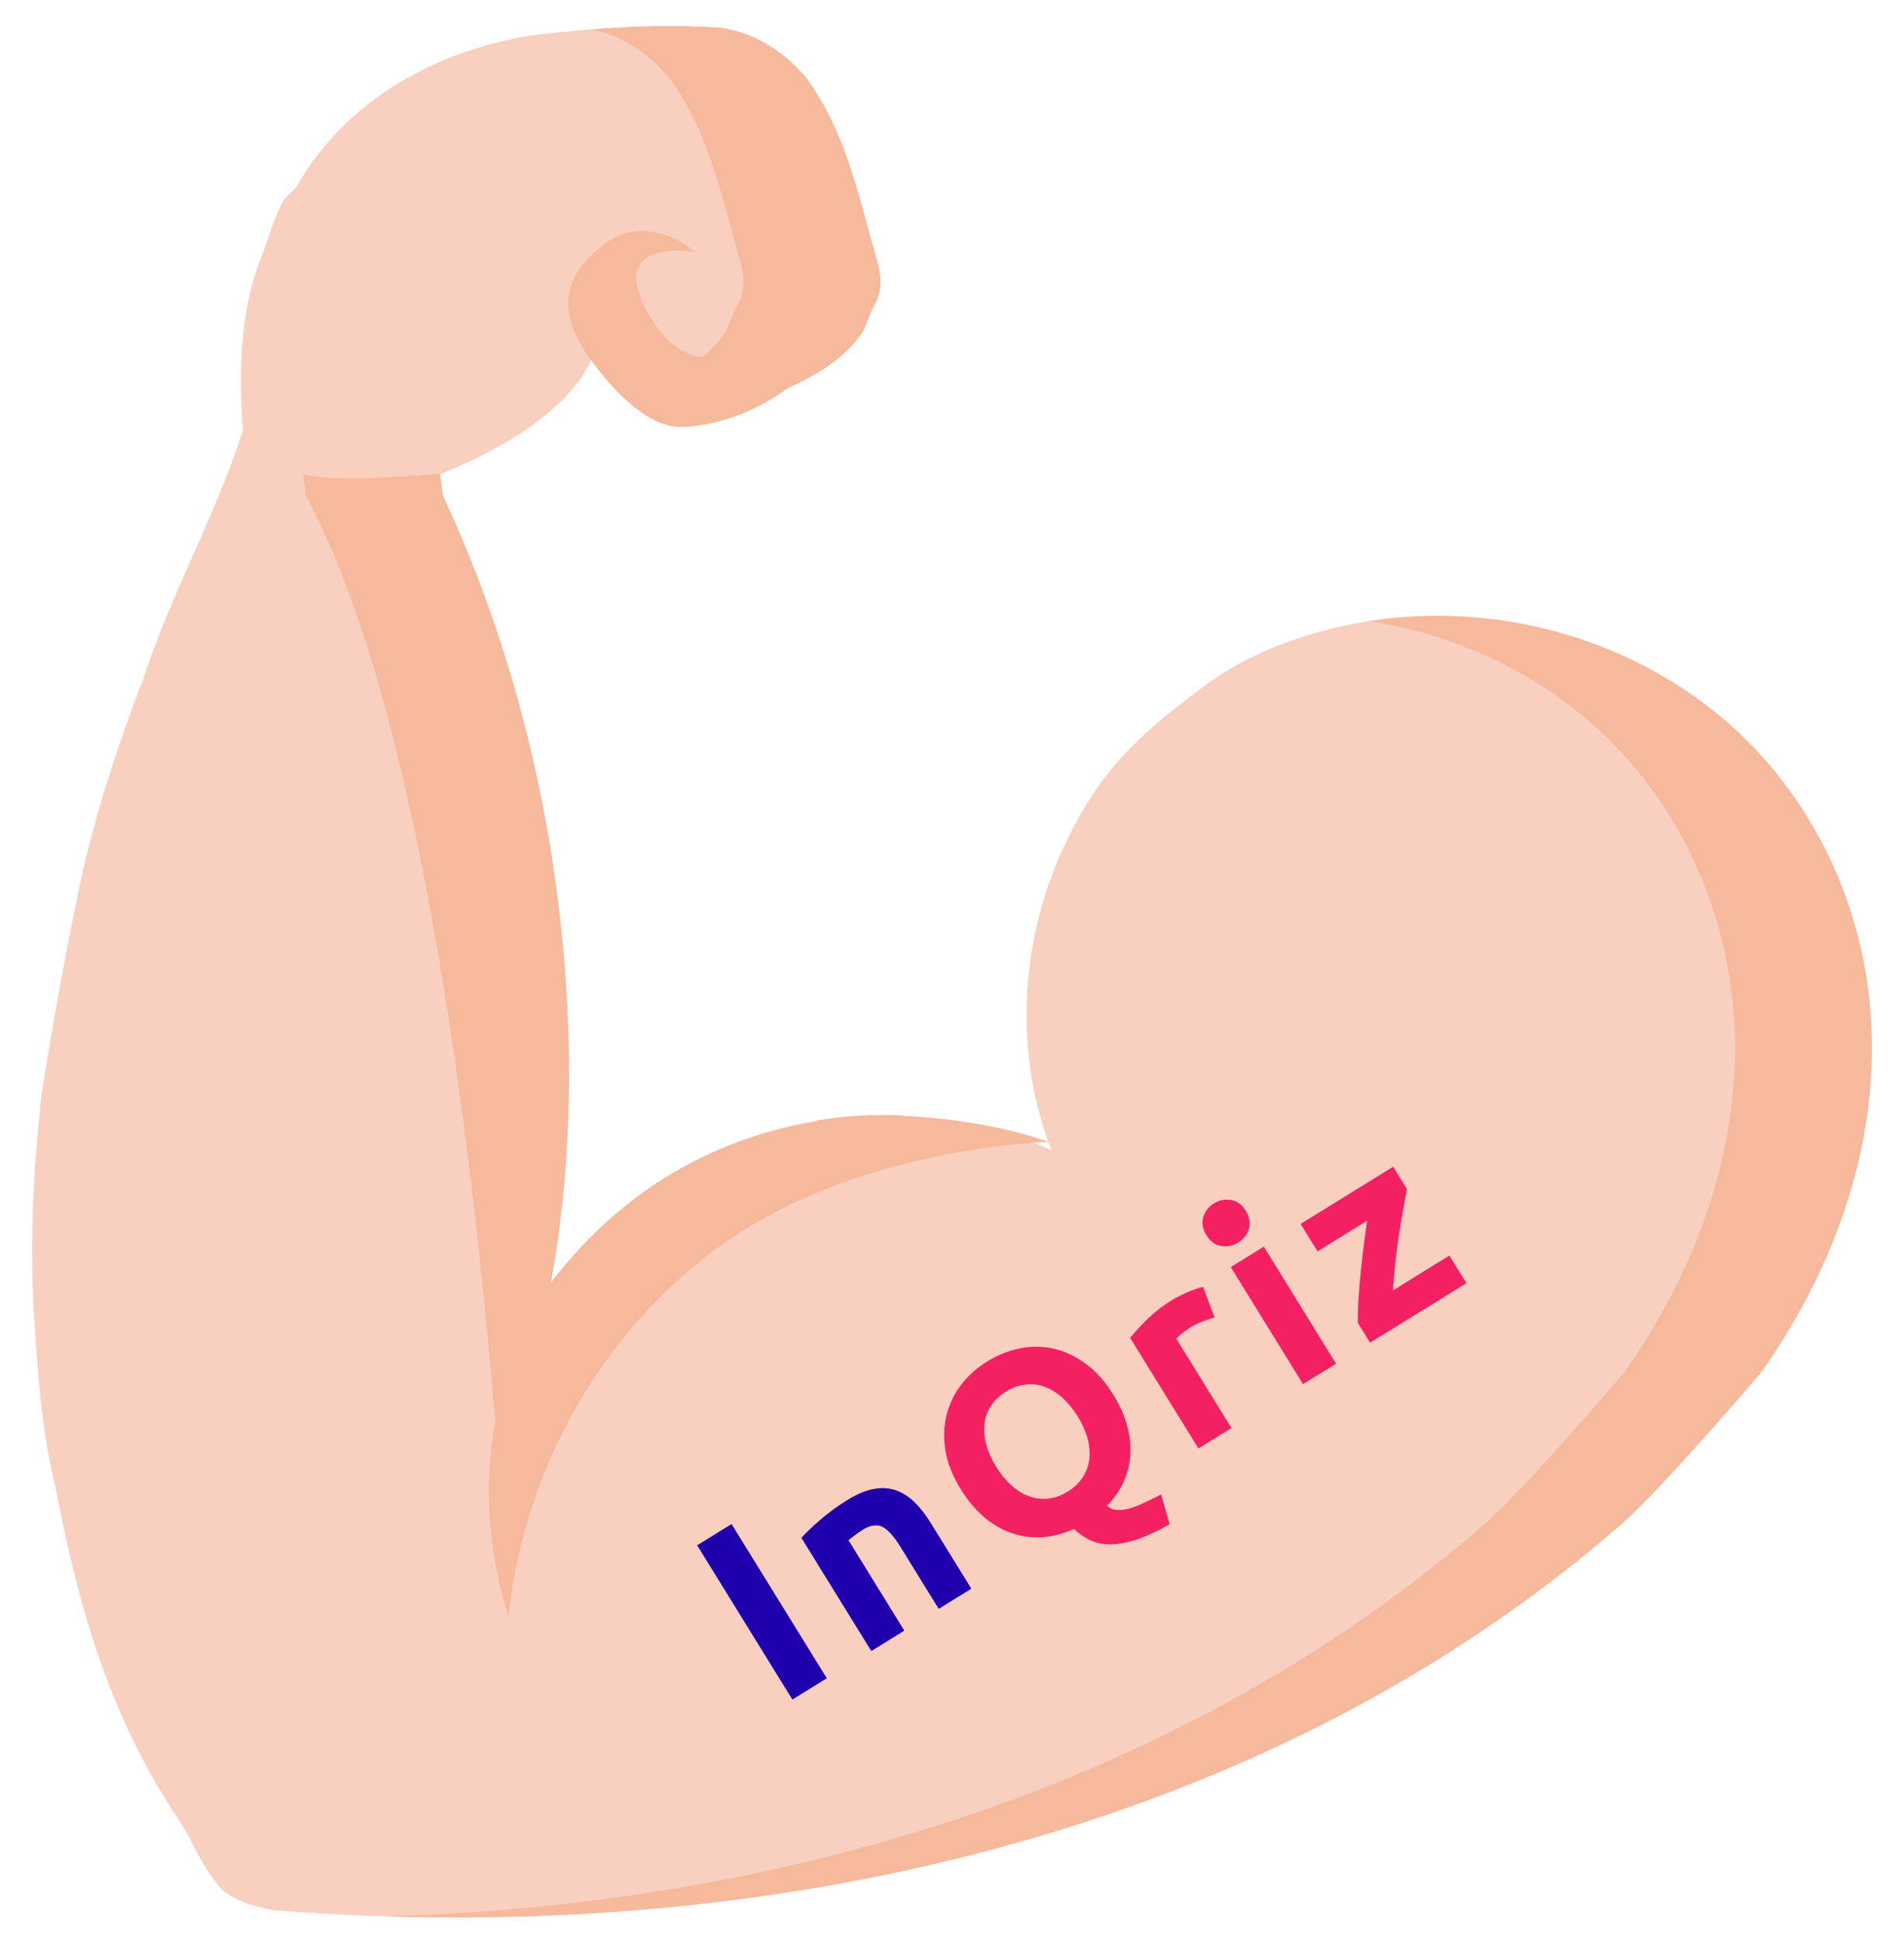 <svg width="291" height="297" viewBox="0 0 291 297" fill="none" xmlns="http://www.w3.org/2000/svg">
<g filter="url(#filter0_d)">
<g clip-path="url(#clip0)">
<path d="M77.845 242.661C71.666 225.283 74.721 205.454 85.727 190.679C95.741 177.234 111.494 168.615 128.096 166.777C139.144 165.555 150.492 167.277 160.677 171.732C153.868 153.936 156.491 133.781 166.723 117.83C171.392 110.551 177.592 105.604 184.435 100.564C191.797 95.141 201.429 91.986 210.399 90.743C228.002 88.305 246.398 92.909 260.598 103.625C275.007 114.498 283.967 131.243 285.74 149.149C287.523 167.154 282.245 184.789 272.868 200.077C271.694 201.991 270.461 203.869 269.172 205.708C269.172 205.708 253.905 223.572 248.02 228.711C192.56 277.137 114.979 293.699 41.757 287.888C38.851 287.307 36.526 286.726 34.202 284.982C32.458 283.239 30.715 280.333 29.553 278.008C28.972 276.846 28.391 275.684 27.229 273.94C16.768 258.25 12.119 241.978 8.632 223.963C6.308 214.665 5.726 205.367 5.146 196.069C4.564 185.028 5.146 174.567 6.308 163.526C8.051 152.484 9.913 142.193 12.119 131.563C15.315 116.163 21.884 99.807 21.884 99.807C26.067 86.816 33.04 74.613 37.108 61.828C36.526 53.111 36.526 43.813 40.014 35.096C41.176 32.19 41.757 29.285 43.5 26.379C44.082 25.798 44.662 25.217 45.244 24.636C52.798 11.269 66.746 3.715 81.274 1.39C91.153 0.228 100.451 -0.353 109.749 0.228C114.98 0.809 119.629 3.715 123.116 7.783C129.508 16.5 131.252 26.379 134.157 36.258C134.738 38.583 134.738 40.907 133.576 42.651C132.994 43.813 132.413 45.556 131.832 46.719C126.602 54.273 117.304 56.017 109.749 60.085C103.356 62.991 96.383 58.923 94.058 52.53C93.477 51.949 92.896 51.368 92.315 50.787L90.352 50.88C90.352 50.88 87.579 60.355 67.259 68.468L67.684 71.731C97.365 135.408 83.697 194.428 83.697 194.428" fill="#F9CFBF"/>
<path d="M77.787 240.235C77.787 240.235 79.53 201.88 84.179 192.001C90.571 157.715 86.36 111.797 67.684 71.73L67.258 68.467C67.326 68.22 52.798 69.964 46.337 68.467L46.763 71.73C72.556 119.941 77.168 241.065 77.787 240.235Z" fill="#F6B99C"/>
<path d="M128.096 166.777C126.933 166.906 125.776 167.071 124.623 167.266C129.825 168.127 134.923 169.618 139.757 171.733C139.093 169.999 138.522 168.243 138.036 166.47C134.722 166.316 131.395 166.412 128.096 166.777Z" fill="#F6B99C"/>
<path d="M102.194 7.783C108.586 16.499 110.33 26.379 113.235 36.258C113.817 38.583 113.817 40.907 112.654 42.651C112.072 43.813 111.492 45.556 110.91 46.719C107.355 51.854 101.92 54.304 96.431 56.624C99.662 60.458 104.873 62.3 109.748 60.085C117.303 56.017 126.601 54.274 131.831 46.719C132.413 45.556 132.993 43.813 133.575 42.651C134.737 40.907 134.737 38.583 134.156 36.258C131.25 26.379 129.507 16.499 123.115 7.783C119.628 3.715 114.979 0.809 109.749 0.228C103.38 -0.17 97.007 -0.014 90.452 0.492C95.019 1.437 99.073 4.141 102.194 7.783Z" fill="#F6B99C"/>
<path d="M285.74 149.149C283.966 131.243 275.007 114.498 260.598 103.624C246.398 92.909 228.002 88.305 210.398 90.743C210.028 90.794 209.656 90.854 209.283 90.912C220.243 92.6 230.783 96.913 239.677 103.624C254.086 114.498 263.046 131.243 264.819 149.149C266.602 167.154 261.323 184.789 251.947 200.077C250.773 201.991 249.539 203.869 248.251 205.708C248.251 205.708 232.984 223.572 227.099 228.711C181.26 268.736 120.308 286.992 59.197 288.841C127.111 290.88 196.946 273.308 248.02 228.711C253.905 223.572 269.172 205.708 269.172 205.708C270.46 203.869 271.694 201.991 272.868 200.077C282.244 184.789 287.523 167.155 285.74 149.149Z" fill="#F6B99C"/>
<path d="M95.22 0.228C100.451 0.809 105.099 3.715 108.587 7.783C114.979 16.5 116.723 26.379 119.628 36.258C120.209 38.583 120.209 40.907 119.047 42.651C118.465 43.813 117.884 45.556 117.303 46.719C116.13 48.413 114.752 49.815 113.235 51.017C108.913 54.44 103.463 56.236 98.401 58.527C101.568 60.999 105.771 61.892 109.748 60.084C117.303 56.016 126.601 54.273 131.831 46.718C132.413 45.556 132.994 43.812 133.575 42.65C134.737 40.907 134.737 38.582 134.156 36.258C131.251 26.379 129.508 16.499 123.115 7.782C119.629 3.714 114.979 0.808 109.749 0.228C104.797 -0.082 99.842 -0.054 94.803 0.208C94.942 0.217 95.081 0.22 95.22 0.228Z" fill="#F6B99C"/>
<path d="M160.307 170.499C160.307 170.499 114.229 152.935 84.179 192.001C78.368 199.556 70.231 219.895 77.786 243.14C77.786 243.14 79.157 210.543 108.005 187.933C129.507 171.081 160.307 170.499 160.307 170.499Z" fill="#F6B99C"/>
<path d="M106.262 34.515C106.262 34.515 99.288 28.122 92.314 33.353C85.341 38.583 85.341 44.394 90.571 51.368C95.801 58.342 100.45 61.247 103.937 61.247C107.424 61.247 114.255 59.901 120.209 55.436C124.857 51.949 118.465 46.138 118.465 46.138C118.465 46.138 106.574 58.181 98.706 43.232C92.895 32.191 106.262 34.515 106.262 34.515Z" fill="#F6B99C"/>
<path d="M106.548 232.129L111.81 228.88L126.366 252.448L121.104 255.698L106.548 232.129Z" fill="#2000AD"/>
<path d="M122.482 230.988C123.182 230.218 124.157 229.278 125.363 228.238C126.569 227.197 127.923 226.192 129.413 225.271C130.934 224.332 132.294 223.745 133.543 223.523C134.792 223.301 135.923 223.362 136.954 223.739C137.985 224.116 138.939 224.709 139.806 225.567C140.672 226.426 141.474 227.451 142.229 228.674L148.459 238.762L143.471 241.842L137.618 232.366C136.618 230.746 135.687 229.716 134.846 229.306C134.005 228.897 133.007 229.049 131.82 229.781C131.455 230.007 131.109 230.263 130.702 230.556C130.326 230.831 129.98 231.087 129.683 231.355L138.216 245.172L133.168 248.29L122.482 230.988Z" fill="#2000AD"/>
<path d="M170.145 209.11C171.165 210.76 171.877 212.39 172.293 213.949C172.71 215.507 172.849 217.026 172.742 218.485C172.636 219.945 172.263 221.315 171.656 222.577C171.068 223.869 170.226 225.023 169.198 226.08C169.603 226.463 170.072 226.68 170.607 226.73C171.173 226.76 171.81 226.704 172.501 226.531C173.193 226.357 173.968 226.048 174.785 225.67C175.632 225.273 176.51 224.858 177.46 224.355L178.763 228.914C176.961 229.942 175.358 230.679 173.941 231.174C172.524 231.669 171.214 231.929 170.03 231.985C168.846 232.041 167.799 231.842 166.829 231.428C165.858 231.014 164.984 230.414 164.125 229.635C162.612 230.316 161.059 230.726 159.514 230.878C157.95 230.999 156.425 230.843 154.902 230.348C153.396 229.884 151.942 229.094 150.568 227.958C149.194 226.821 147.95 225.351 146.836 223.548C145.59 221.53 144.799 219.569 144.494 217.647C144.189 215.724 144.247 213.914 144.67 212.217C145.092 210.52 145.849 208.955 146.927 207.571C148.005 206.188 149.325 204.992 150.876 204.034C152.488 203.039 154.149 202.393 155.899 202.03C157.65 201.667 159.357 201.71 161.063 202.092C162.77 202.474 164.384 203.251 165.936 204.404C167.5 205.507 168.899 207.092 170.145 209.11ZM152.261 220.155C152.979 221.317 153.773 222.262 154.613 223.01C155.453 223.758 156.389 224.32 157.302 224.643C158.234 224.996 159.225 225.103 160.211 225C161.198 224.897 162.194 224.536 163.197 223.916C164.171 223.315 164.939 222.587 165.473 221.75C166.038 220.895 166.355 219.981 166.487 218.97C166.589 217.978 166.524 216.921 166.231 215.834C165.939 214.748 165.43 213.584 164.731 212.453C164.014 211.292 163.22 210.346 162.361 209.568C161.502 208.789 160.585 208.257 159.653 207.904C158.721 207.551 157.731 207.445 156.713 207.566C155.696 207.688 154.731 208.03 153.758 208.631C152.754 209.251 151.985 209.979 151.451 210.816C150.918 211.652 150.569 212.585 150.468 213.577C150.366 214.569 150.431 215.627 150.743 216.743C151.043 217.909 151.563 219.024 152.261 220.155Z" fill="#F42061"/>
<path d="M185.63 197.308C185.098 197.468 184.505 197.665 183.821 197.918C183.138 198.172 182.431 198.524 181.731 198.956C181.427 199.144 181.051 199.419 180.663 199.743C180.274 200.067 179.978 200.335 179.772 200.546L188.211 214.21L183.162 217.329L172.722 200.424C173.446 199.555 174.321 198.591 175.368 197.565C176.415 196.538 177.689 195.54 179.21 194.601C179.483 194.432 179.837 194.256 180.221 194.061C180.635 193.848 181.038 193.683 181.452 193.47C181.885 193.287 182.288 193.122 182.74 192.97C183.192 192.817 183.553 192.721 183.883 192.644L185.63 197.308Z" fill="#F42061"/>
<path d="M190.4 181.018C190.967 181.935 191.116 182.856 190.877 183.763C190.59 184.659 190.06 185.366 189.239 185.873C188.418 186.38 187.549 186.537 186.619 186.393C185.69 186.249 184.963 185.685 184.378 184.737C183.812 183.82 183.663 182.898 183.901 181.991C184.188 181.096 184.718 180.389 185.539 179.882C186.36 179.374 187.23 179.217 188.159 179.361C189.107 179.536 189.834 180.101 190.4 181.018ZM204.198 204.379L199.149 207.497L188.105 189.614L193.153 186.496L204.198 204.379Z" fill="#F42061"/>
<path d="M215.019 177.68C214.907 178.382 214.737 179.332 214.509 180.528C214.282 181.724 214.08 183.031 213.856 184.437C213.632 185.842 213.445 187.309 213.266 188.855C213.098 190.352 212.991 191.812 212.907 193.173L221.514 187.857L224.12 192.075L209.399 201.167L207.549 198.171C207.526 197.045 207.545 195.851 207.628 194.49C207.712 193.13 207.827 191.75 207.971 190.351C208.116 188.953 208.28 187.585 208.443 186.217C208.626 184.88 208.785 183.641 208.94 182.532L201.367 187.209L198.78 183.021L212.923 174.286L215.019 177.68Z" fill="#F42061"/>
</g>
</g>
<defs>
<filter id="filter0_d" x="-3" y="0" width="297" height="297" filterUnits="userSpaceOnUse" color-interpolation-filters="sRGB">
<feFlood flood-opacity="0" result="BackgroundImageFix"/>
<feColorMatrix in="SourceAlpha" type="matrix" values="0 0 0 0 0 0 0 0 0 0 0 0 0 0 0 0 0 0 127 0"/>
<feOffset dy="4"/>
<feGaussianBlur stdDeviation="2"/>
<feColorMatrix type="matrix" values="0 0 0 0 0 0 0 0 0 0 0 0 0 0 0 0 0 0 0.25 0"/>
<feBlend mode="normal" in2="BackgroundImageFix" result="effect1_dropShadow"/>
<feBlend mode="normal" in="SourceGraphic" in2="effect1_dropShadow" result="shape"/>
</filter>
<clipPath id="clip0">
<rect x="1" width="289" height="289" fill="white"/>
</clipPath>
</defs>
</svg>
